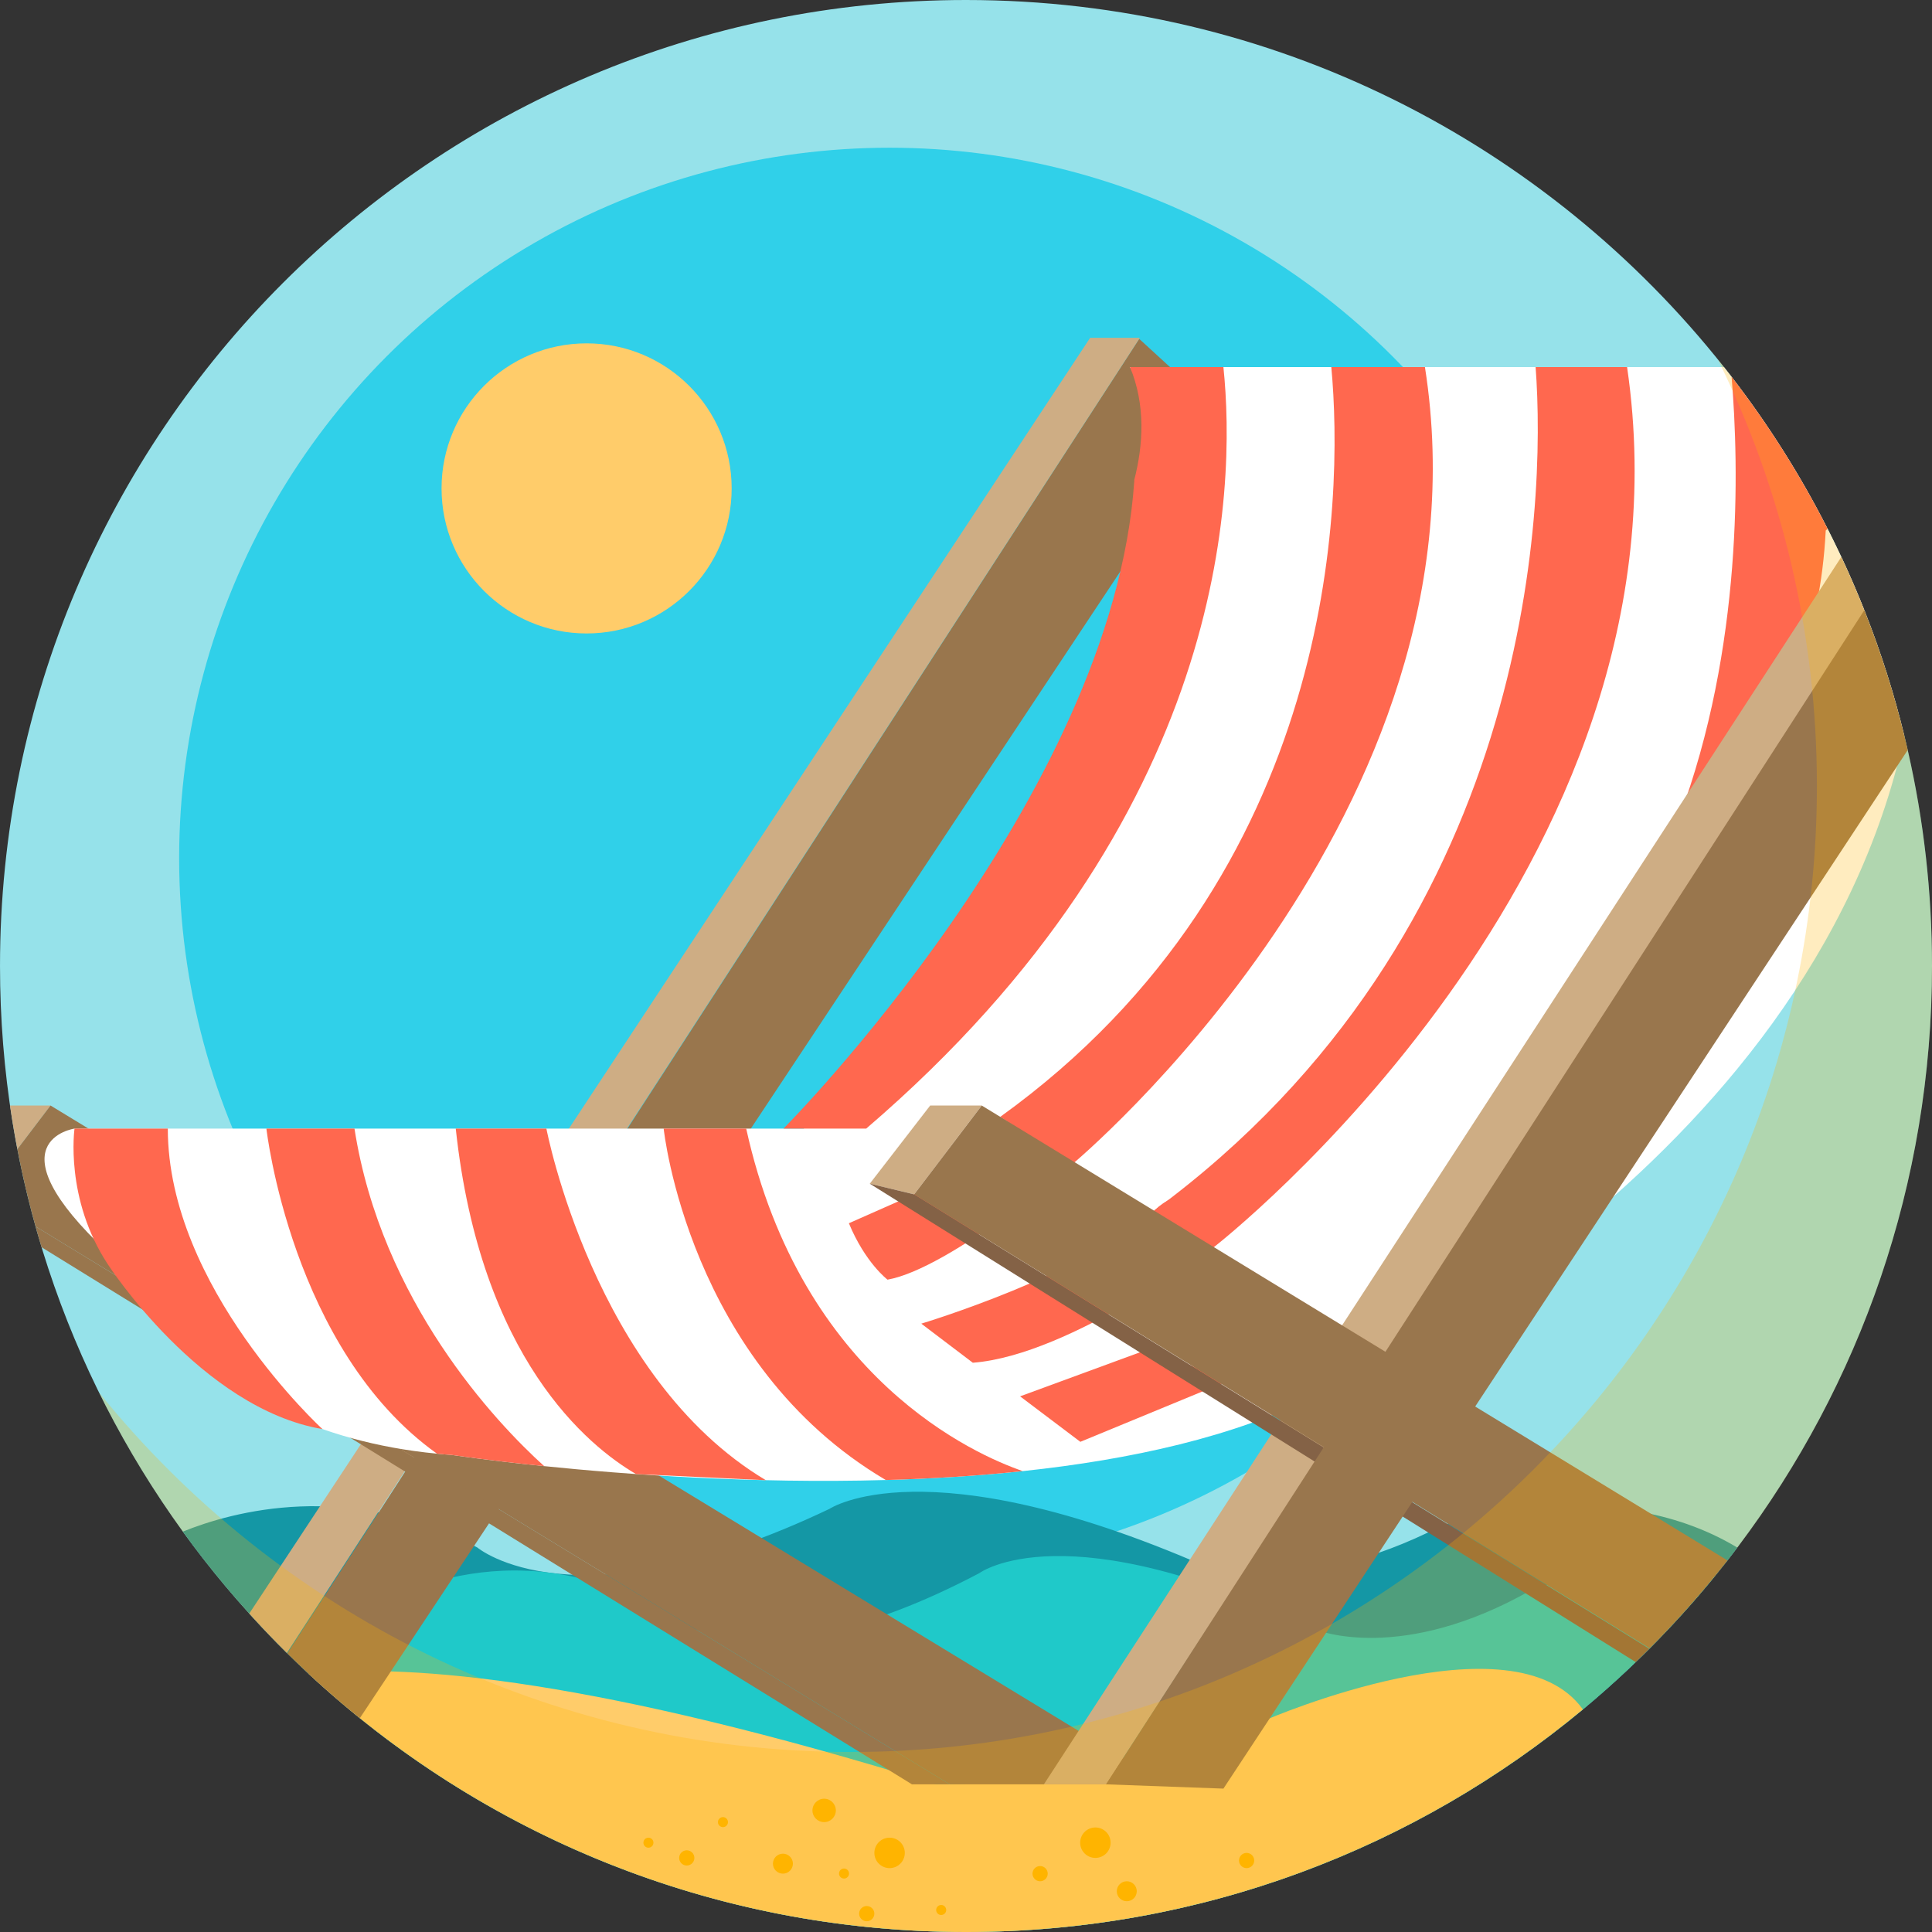 <svg id="Capa_1" enable-background="new 0 0 512 512" height="512" viewBox="0 0 512 512" width="512" xmlns="http://www.w3.org/2000/svg"><rect x="0" y="0" width="512" height="512" fill="#333333" stroke="none"/><g><path d="m512 256c0 57.74-19.12 111-51.37 153.82-.07.1-.15.2-.23.3-.85 1.15-1.73 2.28-2.6 3.41-.95 1.2-1.9 2.39-2.86 3.58-.22.27-.43.53-.65.8-5.39 6.59-11.1 12.91-17.11 18.93l-.09.09c-1.19 1.19-2.39 2.38-3.61 3.54-.47.46-.94.92-1.42 1.36-.16.16-.33.32-.49.47-3.92 3.7-7.95 7.27-12.09 10.71-21.77 18.07-46.57 32.61-73.52 42.73-27.99 10.51-58.31 16.26-89.96 16.26s-61.96-5.75-89.94-16.26c-24.25-9.1-46.77-21.78-66.88-37.39-1.22-.94-2.44-1.9-3.64-2.87-.06-.05-.11-.09-.17-.14l-.01-.01c-.12-.09-.22-.18-.34-.27-4.54-3.68-8.95-7.51-13.23-11.48-1.91-1.77-3.78-3.57-5.63-5.41-.04-.03-.09-.08-.13-.12l-.01-.01c-.04-.04-.09-.08-.13-.12s-.08-.08-.12-.12c-.01-.01-.02-.02-.04-.04v-.01c-2.63-2.6-5.2-5.27-7.72-8-.27-.29-.54-.59-.81-.88-.33-.36-.66-.73-.98-1.09-.05-.06-.11-.12-.16-.18-4.26-4.69-8.34-9.55-12.24-14.56-1.83-2.35-3.62-4.73-5.36-7.15-30.5-42.13-48.46-93.91-48.46-149.89 0-141.38 114.62-256 256-256 81.43 0 153.98 38.02 200.87 97.28.68.86 1.35 1.72 2.02 2.59.08.11.16.22.24.32 9.58 12.47 18.04 25.84 25.21 39.98h.01c1.25 2.45 2.45 4.92 3.62 7.42 2.17 4.63 4.2 9.34 6.09 14.12.12.29.24.58.35.87.04.11.09.22.12.33 4.07 10.39 7.46 21.1 10.14 32.1.13.48.24.97.36 1.46.18.77.36 1.54.53 2.31.03.13.06.26.09.39 4.16 18.27 6.35 37.29 6.35 56.83z" fill="#96e2ea"/><g><circle cx="235.748" cy="227.418" fill="#30d0e9" r="188.271"/><g><circle cx="155.457" cy="129.432" fill="#ffcc6a" r="38.441"/><g><path d="m460.4 410.12c-.85 1.15-1.73 2.28-2.6 3.41-.95 1.2-1.9 2.39-2.86 3.58-.22.27-.43.53-.65.8-5.39 6.59-11.1 12.91-17.11 18.93-.03.03-.06.06-.09.09-1.19 1.19-2.39 2.38-3.61 3.54-.47.46-.94.92-1.42 1.36-.16.16-.33.32-.49.47-3.92 3.7-7.95 7.27-12.09 10.71-21.77 18.07-46.57 32.61-73.52 42.73h-179.9c-24.25-9.1-46.77-21.78-66.88-37.39-1.22-.94-2.44-1.9-3.64-2.87-.06-.05-.11-.09-.17-.14l-.01-.01c-.12-.09-.22-.18-.34-.27-4.54-3.68-8.95-7.51-13.23-11.48-1.91-1.77-3.78-3.57-5.63-5.41-.04-.03-.09-.08-.13-.12l-.01-.01c-.04-.04-.09-.08-.13-.12s-.08-.08-.12-.12c-.01-.01-.02-.02-.04-.04v-.01c-2.63-2.6-5.2-5.27-7.72-8-.27-.29-.54-.59-.81-.88-.33-.36-.66-.73-.98-1.09-.05-.06-.11-.12-.16-.18-4.26-4.69-8.34-9.55-12.24-14.56-1.83-2.35-3.62-4.73-5.36-7.15 12.97-5.25 43.9-13.92 78.06 4.23 0 0 25.8 21.89 93.29-10.25 0 0 25.32-17.1 99.27 15.05 0 0 24.65 9.1 63.03-10.61 0 0 43.91-14.9 78.29 5.81z" fill="#1497a5"/><path d="m454.29 417.91c-5.39 6.59-11.1 12.91-17.11 18.93-.03.03-.06.06-.09.09-1.19 1.19-2.39 2.38-3.61 3.54-.47.46-.94.92-1.42 1.36-.16.16-.33.32-.49.47-3.92 3.7-7.95 7.27-12.09 10.71-44.35 36.83-101.33 58.99-163.48 58.99-59.08 0-113.5-20.03-156.82-53.65v-32.4s35.57-22.74 76.21 1.21c0 0 23.27 21.88 84.12-10.25 0 0 22.83-17.1 89.51 15.05 0 0 22.23 9.1 56.83-10.61 0 0 23.49-8.84 48.44-3.44z" fill="#1fc9c9"/><path d="m419.48 453.01c-44.35 36.83-101.33 58.99-163.48 58.99-67.29 0-128.52-25.97-174.21-68.42 27.63-2.87 77.29 1.73 166.31 29.29 0 0 57.5.15 87.45-17.11 0 0 65.5-28.43 83.93-2.75z" fill="#ffcc6a"/></g><g><path d="m324.22 110.24-228.86 345.09c-.12-.09-.22-.18-.34-.27-4.54-3.68-8.95-7.51-13.23-11.48-1.91-1.77-3.78-3.57-5.63-5.41l225.74-348.37z" fill="#99764d"/><path d="m302.07 89.53-226.04 348.52-.01-.01c-.04-.04-.09-.08-.13-.12s-.08-.08-.12-.12c-.01-.01-.02-.02-.04-.04v-.01c-2.91-2.88-5.76-5.85-8.53-8.88-.33-.36-.66-.73-.98-1.09-.05-.06-.11-.12-.16-.18l222.83-338.07z" fill="#cead84"/></g><g><path d="m13.39 292.97-8.79 11.57c-.74-3.83-1.39-7.68-1.95-11.57z" fill="#cead84"/><g fill="#99764d"><path d="m309.14 472.87h-57.45l-5.59-3.41-16.33-9.97-41.15-25.11-24.25-14.8-12.54-7.65-19.54-11.92-22.64-13.82-.35-.21-3.86-2.36-7.02-4.29-26.1-15.93-31.44-19.18-6.32-3.86-25.14-15.34c-1.88-6.72-3.49-13.55-4.82-20.48l8.79-11.57 10.06 6.12 22.39 13.62 33.41 20.32 35.43 21.55 2.69 1.64 8.07 4.91.33.2 22.91 13.93 7.17 4.37 18.21 11.08h.01l26.26 15.97 27.2 16.55 2.73 1.66 48.84 29.71 6.82 4.15 10.34 6.29h.01l1.39.85z"/><path d="m251.69 472.87h-10.01l-7.03-4.34-14.91-9.2-36.92-22.78-31-19.13-11.65-7.19-10.4-6.42-22.54-13.91-.34-.2-10.88-6.72-2.29-1.41s-.01-.01-.02-.01l-10.58-6.53-19.8-12.22s-.01 0-.01-.01l-20.65-12.74-31.63-19.52c-.56-1.83-1.1-3.67-1.61-5.52l25.14 15.34 6.32 3.86 31.44 19.18 26.1 15.93 7.02 4.29 3.86 2.36.35.21 22.64 13.82 19.54 11.92 12.54 7.65 24.25 14.8 41.15 25.11 16.33 9.97z"/></g></g><path d="m504.67 195.01c-25.19 115.85-155.67 174.67-155.67 174.67-21.66 11.06-49.35 17.14-77.95 20.18-12.07 1.28-24.29 2.02-36.3 2.36-35.46 1-68.96-1.47-90.54-3.68-15.13-1.54-24.41-2.96-24.41-2.96-1.35-.09-2.68-.2-4-.34-65.34-6.24-87.11-53.2-87.11-53.2-31.8-29.7-8.94-32.95-8.94-32.95h193.25c142.33-109.9 86.46-201.81 86.46-201.81h157.41c.68.86 1.35 1.72 2.02 2.59.08.11.16.22.24.32 9.58 12.47 18.04 25.84 25.21 39.98h.01c3.7 7.28 7.06 14.75 10.06 22.41 4.12 10.49 7.55 21.31 10.26 32.43z" fill="#fff"/><g fill="#ff684f"><path d="m207.627 299.089h21.927c96.187-82.453 98.052-169.259 94.661-201.811h-24.752c4.181 10.059 3.503 20.74 1.13 29.896v.339c-5.709 83.98-92.966 171.576-92.966 171.576z"/><path d="m352.811 97.279c3.278 35.095 1.624 134.373-87.725 198.686l18.946 12.677s112.182-93.079 93.589-211.363z"/><path d="m305.896 320.789 15.872 9.654s128.869-100.131 109.427-233.165h-24.243c2.825 37.469-.914 149.873-101.056 223.511z"/><path d="m484.34 140.17-.5.41c-.36 7.05-1.21 13.65-2.46 19.79-.08.49-.18.98-.29 1.46l-.01.01c-9.87 46.29-41.01 66.83-41.01 66.83 1.78-3.92 3.4-7.88 4.88-11.86 16.93-45.22 15.95-92.86 13.94-116.94.08.11.16.22.24.32 9.58 12.47 18.04 25.84 25.21 39.98z"/><path d="m305.141 357.256-34.806 12.789 15.967 12.054 38.812-16.012z"/><path d="m271.05 389.86c-12.07 1.28-24.29 2.02-36.3 2.36-52.38-30.86-58.87-93.13-58.87-93.13h21.87c14.67 66.49 61.04 86.56 73.3 90.77z"/><path d="m44.471 299.094h-24.725s-2.661 18.589 8.879 36.031c0 0 24.606 38.123 56.829 43.598 0 0-40.983-37.479-40.983-79.629z"/><path d="m321.768 330.443s-37.948 28.713-63.959 30.698l-13.658-10.361s43.421-13.048 61.744-29.992c13.137-12.146 15.873 9.655 15.873 9.655z"/><path d="m284.031 308.642s-32.343 27.54-48.828 30.483c0 0-5.901-4.461-10.241-14.952l17.307-7.653 22.816-20.555z"/></g><path d="m494.53 162.91-201.4 309.96h-16.49l211.33-325.28c2.3 4.91 4.45 9.91 6.44 14.99.04.11.09.22.12.33z" fill="#cead84"/><path d="m260.166 292.972h-13.658l-16.012 20.722 11.774 2.825z" fill="#cead84"/><path d="m437.09 436.93c-1.19 1.19-2.39 2.38-3.61 3.54l-202.98-126.78 11.77 2.83z" fill="#846246"/><path d="m457.8 413.53c-.95 1.2-1.9 2.39-2.86 3.58-5.58 6.88-11.51 13.47-17.76 19.73l-194.91-120.32 17.9-23.54z" fill="#99764d"/><path d="m505.56 198.78-181.34 275.22-31.09-1.13 200.93-311.16c.12.29.24.58.35.87.04.11.09.22.12.33 4.07 10.39 7.46 21.1 10.14 32.1.13.48.24.97.36 1.46.18.77.36 1.54.53 2.31z" fill="#99764d"/><path d="m144.21 388.54c-15.13-1.54-24.41-2.96-24.41-2.96-1.35-.09-2.68-.2-4-.34-38.61-27.55-45.2-86.15-45.2-86.15h23.34c7.13 45.78 37.49 77.91 50.27 89.45z" fill="#ff684f"/><path d="m202.96 392.27c-45.61-27.21-58.16-93.18-58.16-93.18h-24.02c6.55 60.97 35.13 84.16 47.76 91.55z" fill="#ff684f"/><g fill="#ffb400"><circle cx="235.748" cy="491.037" r="4.033"/><circle cx="290.287" cy="488.332" r="4.033"/><circle cx="218.408" cy="479.78" r="3.1"/><circle cx="207.481" cy="493.891" r="2.646"/><circle cx="298.608" cy="501.2" r="2.646"/><circle cx="229.693" cy="507.135" r="2.017"/><circle cx="223.677" cy="496.507" r="1.329"/><circle cx="249.425" cy="506.165" r="1.329"/><circle cx="275.64" cy="496.537" r="2.017"/><circle cx="182" cy="492.366" r="2.017"/><circle cx="330.365" cy="493.054" r="2.017"/><circle cx="171.839" cy="488.332" r="1.329"/><circle cx="191.59" cy="482.88" r="1.329"/></g></g><path d="m512 256c0 141.38-114.62 256-256 256-100.81 0-188.01-58.27-229.75-142.97 46.92 58.1 118.75 95.26 199.25 95.26 141.39 0 256-114.61 256-256 0-40.57-9.44-78.94-26.24-113.03 35.48 43.94 56.74 99.86 56.74 160.74z" fill="#ffb400" opacity=".25"/></g></g></svg>